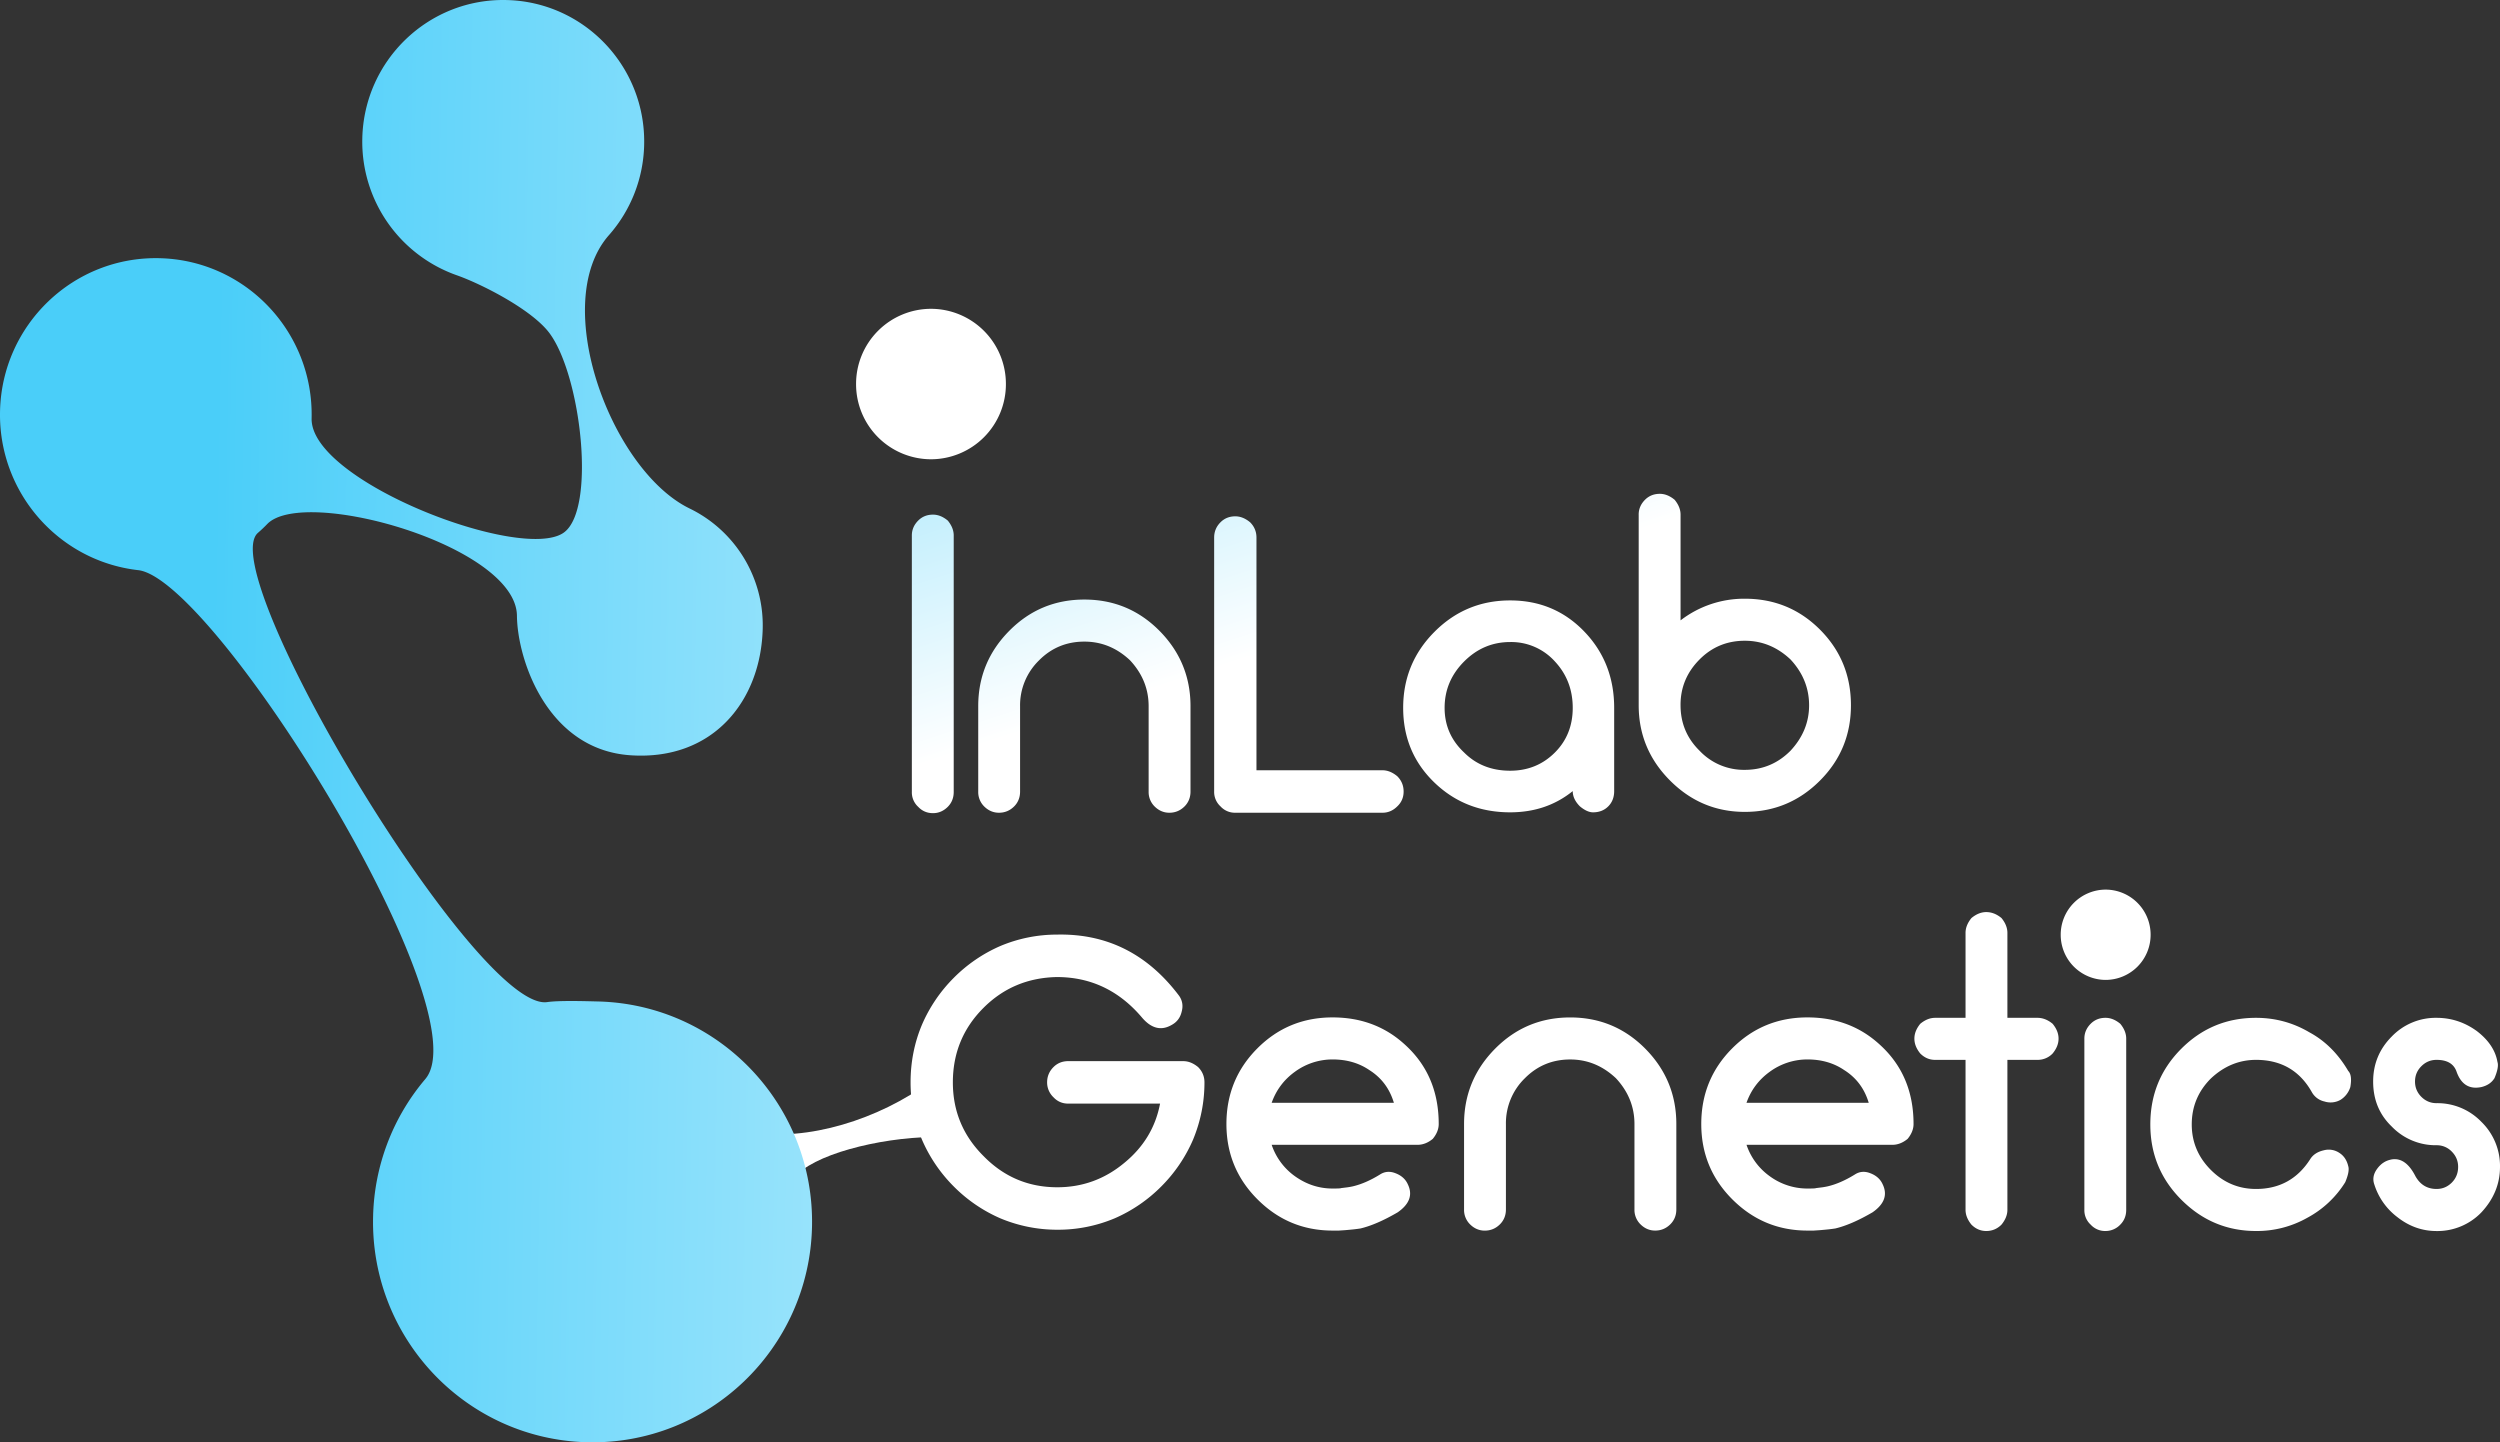 <svg width="130" height="75" fill="none" xmlns="http://www.w3.org/2000/svg"><rect width="100%" height="100%" fill="#333333" stroke="none"/><path d="M40.324 62.5c.45-.7.942-1.32 1.419-1.675 1.508-1.123 5.172-1.854 7.743-1.676l-.668-3.27c-2.42 2.02-6.233 3.389-9.222 3.057l.728 3.563z" fill="url(#paint0_linear)"/><path d="M33.496 7.537C33.593 3.474 30.39.099 26.343.002c-4.046-.097-7.406 3.12-7.503 7.183a7.365 7.365 0 004.908 7.127c1.28.45 3.931 1.792 4.837 3.028 1.636 2.229 2.417 9.121.742 10.348-2.148 1.573-13.2-2.655-13.123-5.932.107-4.493-3.434-8.223-7.907-8.33C3.824 13.32.11 16.874.002 21.367c-.1 4.247 3.058 7.813 7.183 8.281 3.974.447 17.928 22.926 14.931 26.463a11.445 11.445 0 00-2.715 7.15c-.151 6.33 4.837 11.584 11.14 11.736 6.3.15 11.533-4.86 11.683-11.188.151-6.328-4.837-11.582-11.138-11.733-.654-.016-2.005-.058-2.632.033-3.657.531-17.38-22.36-15.042-24.4.169-.146.33-.3.485-.46 1.92-1.972 12.95 1.136 12.984 4.771.022 2.279 1.575 6.961 5.9 7.254 4.325.293 6.792-2.862 6.88-6.588a6.756 6.756 0 00-3.798-6.243c-4.081-1.982-7.316-10.668-4.2-14.213a7.34 7.34 0 001.833-4.693z" fill="url(#paint1_linear)"/><path d="M47.416 27.843c0-.294.11-.552.33-.773.205-.206.462-.309.77-.309.263 0 .52.103.769.31.205.25.308.507.308.772v13.338c0 .309-.103.566-.308.773-.22.22-.476.33-.77.33-.307 0-.564-.11-.77-.33a1.015 1.015 0 01-.329-.773V27.843zm14.49 13.316c0 .309-.103.566-.308.773-.22.22-.484.33-.792.33-.293 0-.55-.11-.77-.33a1.051 1.051 0 01-.307-.773V36.72c0-.898-.323-1.693-.968-2.385-.689-.648-1.48-.971-2.374-.971-.924 0-1.708.324-2.353.971a3.26 3.26 0 00-.99 2.385v4.439c0 .309-.102.566-.307.773-.22.22-.484.33-.792.33-.293 0-.55-.11-.77-.33a1.051 1.051 0 01-.307-.773V36.72c0-1.531.542-2.841 1.627-3.93 1.07-1.075 2.367-1.613 3.892-1.613 1.524 0 2.821.538 3.892 1.612 1.084 1.09 1.627 2.4 1.627 3.931v4.439zm9.982-1.105c.264 0 .52.103.77.31.22.22.33.485.33.795 0 .309-.11.566-.33.773-.22.22-.477.33-.77.33h-7.652a1.01 1.01 0 01-.77-.33 1.016 1.016 0 01-.33-.773V27.953c0-.309.11-.574.33-.794.206-.207.462-.31.77-.31.264 0 .52.103.77.31.22.22.33.485.33.794v12.101h6.552zm12.049 1.082c0 .324-.103.59-.308.795-.205.207-.47.31-.792.31-.205 0-.432-.103-.681-.31-.25-.25-.374-.515-.374-.794-.909.736-1.994 1.104-3.254 1.104-1.554 0-2.866-.516-3.936-1.546-1.085-1.045-1.627-2.34-1.627-3.887 0-1.545.542-2.863 1.627-3.952 1.085-1.09 2.397-1.634 3.936-1.634 1.539 0 2.829.544 3.87 1.634 1.026 1.074 1.539 2.392 1.539 3.952v4.328zm-7.806-2.009c.63.633 1.43.95 2.397.95.923 0 1.7-.317 2.33-.95.616-.618.924-1.391.924-2.319 0-.942-.308-1.744-.923-2.407a3.058 3.058 0 00-2.331-1.015c-.924 0-1.723.338-2.397 1.015-.674.678-1.011 1.48-1.011 2.407 0 .913.337 1.686 1.011 2.319zm9.08-12.366c0-.294.11-.552.33-.773.206-.206.463-.309.77-.309.264 0 .52.103.77.31.205.25.308.507.308.772v5.498a5.42 5.42 0 013.342-1.126c1.539 0 2.843.538 3.913 1.612 1.07 1.075 1.605 2.385 1.605 3.93 0 1.532-.534 2.835-1.605 3.91-1.084 1.089-2.389 1.633-3.913 1.633-1.51 0-2.807-.544-3.892-1.634-1.085-1.089-1.627-2.392-1.627-3.908V26.76zm2.178 9.915c0 .927.33 1.715.99 2.363a3.16 3.16 0 002.352.993c.923 0 1.715-.33 2.374-.993.645-.692.968-1.48.968-2.363 0-.898-.323-1.693-.968-2.385-.689-.648-1.48-.972-2.374-.972-.924 0-1.708.324-2.353.972-.66.663-.99 1.45-.99 2.363v.022zM61.532 55.18c.264 0 .52.103.77.309.22.22.33.486.33.795 0 1.03-.199 2.024-.594 2.98a7.825 7.825 0 01-1.65 2.43 7.79 7.79 0 01-2.418 1.656 7.585 7.585 0 01-2.99.596 7.637 7.637 0 01-2.969-.596 7.791 7.791 0 01-2.418-1.656 7.825 7.825 0 01-1.65-2.43 7.727 7.727 0 01-.593-2.98c0-1.06.198-2.061.594-3.003a7.826 7.826 0 011.649-2.43 7.791 7.791 0 012.418-1.656 7.583 7.583 0 012.947-.596c2.594-.059 4.712 1.001 6.354 3.18.176.25.22.53.132.84-.074.308-.25.537-.528.684-.542.309-1.055.176-1.539-.398-1.187-1.398-2.66-2.098-4.42-2.098-1.51.03-2.785.567-3.825 1.612-1.056 1.06-1.583 2.348-1.583 3.865 0 1.501.535 2.782 1.605 3.842 1.055 1.075 2.33 1.612 3.825 1.612 1.305 0 2.463-.42 3.474-1.259 1.012-.824 1.635-1.854 1.87-3.091H55.55c-.308 0-.564-.11-.77-.331a1.062 1.062 0 01-.33-.773c0-.31.11-.574.33-.795.206-.206.462-.31.77-.31h5.98zm4.595 4.35a3.294 3.294 0 001.21 1.634c.6.427 1.253.64 1.956.64.279 0 .425-.007.44-.022l.176-.022.176-.022.132-.022.11-.022c.454-.103.93-.31 1.429-.618.249-.162.52-.184.813-.067.308.118.52.31.638.575.264.544.088 1.03-.528 1.457-.733.427-1.378.707-1.935.839l-.153.022-.176.022-.22.022-.242.022-.33.022h-.33c-1.524 0-2.829-.544-3.913-1.634-1.07-1.074-1.606-2.377-1.606-3.908 0-1.546.535-2.856 1.606-3.93 1.07-1.075 2.374-1.613 3.913-1.613 1.48 0 2.734.471 3.76 1.413 1.173 1.06 1.76 2.437 1.76 4.13 0 .265-.103.523-.309.773-.249.206-.513.309-.791.309h-7.586zm6.354-2.186c-.22-.736-.645-1.303-1.275-1.7-.542-.369-1.18-.553-1.913-.553a3.31 3.31 0 00-1.957.64c-.571.413-.974.95-1.209 1.613h6.354zm14.688 5.542c0 .31-.103.567-.308.773-.22.221-.484.331-.791.331-.294 0-.55-.11-.77-.33a1.051 1.051 0 01-.308-.774V58.45c0-.898-.322-1.693-.967-2.385-.69-.648-1.48-.972-2.375-.972-.923 0-1.708.324-2.353.972a3.26 3.26 0 00-.989 2.385v4.438c0 .31-.103.567-.308.773-.22.221-.484.331-.791.331-.294 0-.55-.11-.77-.33a1.051 1.051 0 01-.308-.774V58.45c0-1.531.543-2.841 1.627-3.93 1.07-1.075 2.368-1.613 3.892-1.613s2.822.538 3.892 1.612c1.084 1.09 1.627 2.4 1.627 3.93v4.44zm3.65-3.356a3.294 3.294 0 001.209 1.634 3.31 3.31 0 001.957.64c.278 0 .425-.007.44-.022l.175-.022.176-.022.132-.022.11-.022c.455-.103.931-.31 1.43-.618.249-.162.52-.184.813-.067.308.118.52.31.638.575.263.544.088 1.03-.528 1.457-.733.427-1.378.707-1.935.839l-.154.022-.176.022-.22.022-.242.022-.33.022h-.33c-1.524 0-2.828-.544-3.913-1.634-1.07-1.074-1.605-2.377-1.605-3.908 0-1.546.535-2.856 1.605-3.93 1.07-1.075 2.375-1.613 3.914-1.613 1.48 0 2.734.471 3.76 1.413 1.172 1.06 1.759 2.437 1.759 4.13 0 .265-.103.523-.308.773-.25.206-.513.309-.792.309H90.82zm6.354-2.186c-.22-.736-.645-1.303-1.275-1.7-.543-.369-1.18-.553-1.913-.553a3.31 3.31 0 00-1.957.64c-.572.413-.975.95-1.21 1.613h6.355zm8.773-4.417c.278 0 .542.103.791.31.206.25.308.507.308.772s-.102.523-.308.773a1.073 1.073 0 01-.791.331h-1.561v7.795c0 .265-.103.523-.308.773-.22.221-.484.331-.792.331-.293 0-.549-.11-.769-.33-.205-.251-.308-.509-.308-.774v-7.795h-1.583c-.293 0-.55-.11-.77-.33-.205-.251-.307-.509-.307-.774s.102-.522.307-.773c.25-.206.506-.309.77-.309h1.583v-4.416c0-.265.103-.523.308-.773.249-.206.506-.31.769-.31.279 0 .543.104.792.31.205.25.308.508.308.773v4.416h1.561zm2.441 1.082c0-.294.109-.552.329-.773.206-.206.462-.309.77-.309.264 0 .52.103.769.31.206.25.308.507.308.772v8.9c0 .309-.102.566-.308.772a1.05 1.05 0 01-.769.331 1.01 1.01 0 01-.77-.33 1.014 1.014 0 01-.329-.774V54.01zm1.868-3.6a1.04 1.04 0 01-.769.31c-.308 0-.564-.103-.77-.31a1.06 1.06 0 01-.329-.772c0-.294.109-.552.329-.773a1.057 1.057 0 011.539 0c.206.206.308.464.308.773 0 .31-.102.567-.308.773zm11.962 6.118a1.2 1.2 0 01-.506.662 1.038 1.038 0 01-.836.089.993.993 0 01-.659-.486c-.631-1.12-1.598-1.679-2.903-1.679-.879 0-1.663.324-2.352.972-.66.663-.99 1.457-.99 2.385 0 .913.33 1.7.99 2.363.659.662 1.444.993 2.352.993 1.217 0 2.155-.515 2.815-1.545.146-.236.381-.39.703-.464a.991.991 0 01.814.132c.234.148.388.376.462.685.058.177.007.456-.154.84a5.22 5.22 0 01-1.979 1.854 5.306 5.306 0 01-2.661.684c-1.509 0-2.807-.544-3.891-1.634-1.07-1.074-1.605-2.377-1.605-3.908 0-1.546.535-2.856 1.605-3.93 1.07-1.075 2.367-1.613 3.891-1.613.997 0 1.921.25 2.771.751.821.442 1.495 1.111 2.023 2.01.146.147.183.426.11.839zm2.088 3.776c.513-.118.946.17 1.298.86.249.443.615.663 1.099.663.308 0 .571-.11.791-.33.22-.222.33-.494.33-.818 0-.309-.11-.574-.33-.795a1.076 1.076 0 00-.791-.331 3.17 3.17 0 01-2.331-.972c-.645-.618-.967-1.398-.967-2.34 0-.913.322-1.693.967-2.341a3.17 3.17 0 012.331-.972c.762 0 1.458.229 2.089.685.615.47.974 1.008 1.077 1.612.059.176.007.456-.154.839-.146.236-.374.39-.681.464-.631.132-1.063-.14-1.298-.817-.146-.398-.491-.597-1.033-.597-.308 0-.572.11-.792.332-.22.22-.329.486-.329.795 0 .309.109.574.329.795.22.22.484.33.792.33a3.17 3.17 0 012.331.972A3.2 3.2 0 01130 60.68c0 .883-.323 1.671-.967 2.363a3.17 3.17 0 01-2.331.971c-.748 0-1.429-.242-2.045-.728a3.406 3.406 0 01-1.187-1.678c-.103-.28-.059-.553.132-.817.19-.265.425-.427.703-.486z" fill="url(#paint2_linear)"/><path d="M48.411 16.058a3.904 3.904 0 013.896 3.912 3.904 3.904 0 01-3.896 3.912 3.904 3.904 0 01-3.895-3.912 3.904 3.904 0 013.895-3.912z" fill="url(#paint3_linear)"/><path d="M109.494 46.26a2.343 2.343 0 012.338 2.347 2.343 2.343 0 01-2.338 2.348 2.343 2.343 0 01-2.337-2.348 2.343 2.343 0 012.337-2.347z" fill="url(#paint4_linear)"/><defs><linearGradient id="paint0_linear" x1="79.771" y1="8.936" x2="82.577" y2="14.927" gradientUnits="userSpaceOnUse"><stop stop-color="#74DBFD"/><stop offset="1" stop-color="#fff"/></linearGradient><linearGradient id="paint1_linear" x1="13.397" y1="-103.494" x2="88.064" y2="-102.196" gradientUnits="userSpaceOnUse"><stop stop-color="#4ACEF9"/><stop offset="1" stop-color="#fff"/></linearGradient><linearGradient id="paint2_linear" x1="68.724" y1="-7.334" x2="80.611" y2="29.094" gradientUnits="userSpaceOnUse"><stop stop-color="#4ACEF9"/><stop offset="1" stop-color="#fff"/></linearGradient><linearGradient id="paint3_linear" x1="70.191" y1="-43.317" x2="74.345" y2="-36.698" gradientUnits="userSpaceOnUse"><stop stop-color="#4ACEF9"/><stop offset="1" stop-color="#fff"/></linearGradient><linearGradient id="paint4_linear" x1="131.936" y1="-6.321" x2="133.392" y2="-1.86" gradientUnits="userSpaceOnUse"><stop stop-color="#4ACEF9"/><stop offset="1" stop-color="#fff"/></linearGradient></defs></svg>